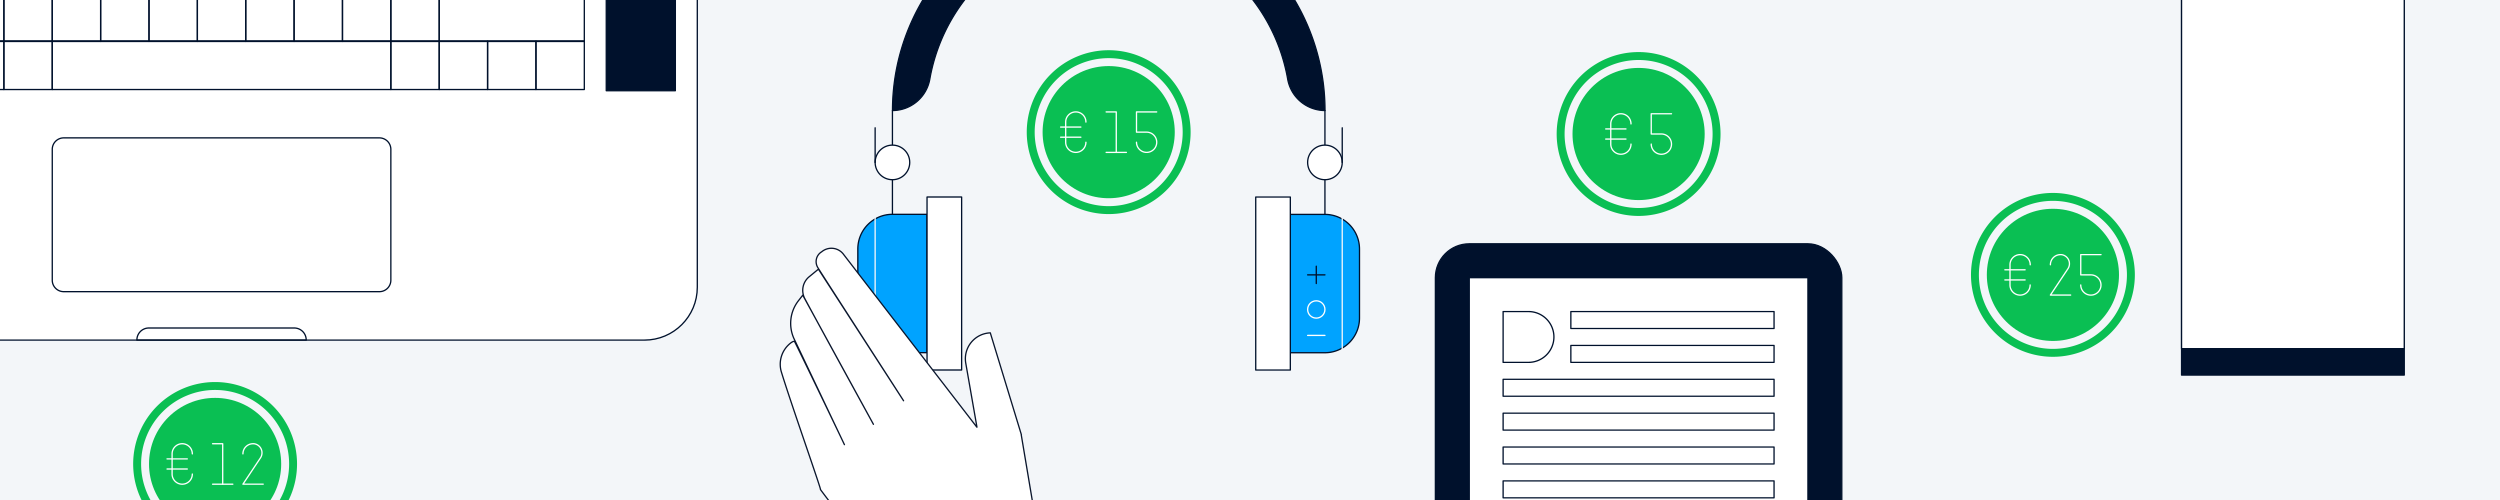 <svg xmlns="http://www.w3.org/2000/svg" xmlns:xlink="http://www.w3.org/1999/xlink" viewBox="0 0 1500 300"><defs><style>.cls-1,.cls-11,.cls-6,.cls-9{fill:none;}.cls-2{clip-path:url(#clip-path);}.cls-3{clip-path:url(#clip-path-2);}.cls-4{fill:#f3f6f9;}.cls-5{fill:#0abf53;}.cls-6{stroke:#fff;}.cls-10,.cls-11,.cls-12,.cls-6,.cls-7,.cls-8,.cls-9{stroke-linecap:round;stroke-linejoin:round;stroke-width:0.79px;}.cls-7{fill:#00a3ff;}.cls-10,.cls-7,.cls-8,.cls-9{stroke:#00112c;}.cls-12,.cls-8{fill:#fff;}.cls-10{fill:#00112c;}.cls-11{stroke:#f3f6f9;}.cls-12{stroke:#09152c;}</style><clipPath id="clip-path"><rect class="cls-1" width="1500" height="300"/></clipPath><clipPath id="clip-path-2"><rect class="cls-1" x="-10.04" y="-428.17" width="1522.37" height="856.33"/></clipPath></defs><g id="Layer_1" data-name="Layer 1"><g class="cls-2"><g class="cls-3"><rect class="cls-4" x="-10.04" y="-428.17" width="1522.37" height="856.33"/><path class="cls-5" d="M1231.75,115.76a49.16,49.16,0,1,0,49.16,49.16A49.16,49.16,0,0,0,1231.75,115.76Zm0,93.57a44.41,44.41,0,1,1,44.41-44.41A44.4,44.4,0,0,1,1231.75,209.33Z"/><circle class="cls-5" cx="1231.75" cy="164.92" r="39.65"/><path class="cls-6" d="M1230.24,158.85a6.07,6.07,0,0,1,6.07-6.07l.49,0a5.48,5.48,0,0,1,3.92,8.53l-10.48,15.73h12.14"/><path class="cls-6" d="M1248.45,171a6.07,6.07,0,1,0,6.07-6.07h-6.07V152.78h12.14"/><path class="cls-6" d="M1218.09,171h0a6.06,6.06,0,0,1-6.07,6.07h0A6.07,6.07,0,0,1,1206,171V158.85a6.07,6.07,0,0,1,6.07-6.07h0a6.07,6.07,0,0,1,6.07,6.07h0"/><line class="cls-6" x1="1202.92" y1="167.96" x2="1215.06" y2="167.96"/><line class="cls-6" x1="1202.92" y1="161.89" x2="1215.06" y2="161.89"/><path class="cls-5" d="M665.21,30.13a49.16,49.16,0,1,0,49.16,49.16A49.16,49.16,0,0,0,665.21,30.13Zm0,93.56a44.4,44.4,0,1,1,44.4-44.4A44.4,44.4,0,0,1,665.21,123.69Z"/><circle class="cls-5" cx="665.21" cy="79.29" r="39.65"/><path class="cls-6" d="M681.9,85.36A6.07,6.07,0,1,0,688,79.29H681.9V67.15H694"/><path class="cls-6" d="M651.55,85.36h0a6.07,6.07,0,0,1-6.07,6.07h0a6.07,6.07,0,0,1-6.07-6.07V73.22a6.07,6.07,0,0,1,6.07-6.07h0a6.07,6.07,0,0,1,6.07,6.07h0"/><line class="cls-6" x1="636.37" y1="82.33" x2="648.51" y2="82.33"/><line class="cls-6" x1="636.37" y1="76.25" x2="648.51" y2="76.25"/><polyline class="cls-6" points="663.69 67.15 669.76 67.15 669.76 91.43"/><line class="cls-6" x1="663.69" y1="91.43" x2="675.83" y2="91.43"/><path class="cls-5" d="M983.16,31.24a49.16,49.16,0,1,0,49.16,49.16A49.16,49.16,0,0,0,983.16,31.24Zm0,93.56a44.4,44.4,0,1,1,44.4-44.4A44.4,44.4,0,0,1,983.16,124.8Z"/><circle class="cls-5" cx="983.16" cy="80.4" r="39.65"/><path class="cls-6" d="M990.74,86.47a6.08,6.08,0,1,0,6.07-6.07h-6.07V68.26h12.15"/><path class="cls-6" d="M978.6,86.47h0a6.07,6.07,0,0,1-6.07,6.07h0a6.07,6.07,0,0,1-6.07-6.07V74.33a6.07,6.07,0,0,1,6.07-6.07h0a6.07,6.07,0,0,1,6.07,6.07h0"/><line class="cls-6" x1="963.43" y1="83.44" x2="975.57" y2="83.44"/><line class="cls-6" x1="963.43" y1="77.37" x2="975.57" y2="77.37"/><path class="cls-5" d="M129.06,229.22a49.16,49.16,0,1,0,49.16,49.16A49.16,49.16,0,0,0,129.06,229.22Zm0,93.56a44.4,44.4,0,1,1,44.41-44.4A44.4,44.4,0,0,1,129.06,322.78Z"/><circle class="cls-5" cx="129.06" cy="278.38" r="39.65"/><path class="cls-6" d="M115.4,284.45h0a6.07,6.07,0,0,1-6.07,6.07h0a6.07,6.07,0,0,1-6.07-6.07V272.31a6.07,6.07,0,0,1,6.07-6.07h0a6.06,6.06,0,0,1,6.07,6.07h0"/><line class="cls-6" x1="100.23" y1="281.41" x2="112.37" y2="281.41"/><line class="cls-6" x1="100.23" y1="275.34" x2="112.37" y2="275.34"/><polyline class="cls-6" points="127.55 266.24 133.62 266.24 133.62 290.52"/><line class="cls-6" x1="127.55" y1="290.52" x2="139.69" y2="290.52"/><path class="cls-6" d="M145.76,272.31a6.07,6.07,0,0,1,6.07-6.07,4.18,4.18,0,0,1,.5,0,5.48,5.48,0,0,1,3.92,8.53l-10.49,15.73H157.9"/><path class="cls-7" d="M535.48,128.59h20.74a0,0,0,0,1,0,0v83a0,0,0,0,1,0,0H535.48a20.78,20.78,0,0,1-20.78-20.78V149.37A20.78,20.78,0,0,1,535.48,128.59Z"/><rect class="cls-8" x="556.22" y="118.21" width="20.76" height="103.8"/><line class="cls-9" x1="535.46" y1="107.83" x2="535.46" y2="128.59"/><path class="cls-7" d="M795,128.59h20.74a0,0,0,0,1,0,0v83a0,0,0,0,1,0,0H795a20.78,20.78,0,0,1-20.78-20.78V149.37A20.78,20.78,0,0,1,795,128.59Z" transform="translate(1589.92 340.23) rotate(-180)"/><rect class="cls-8" x="753.44" y="118.21" width="20.76" height="103.8" transform="translate(1527.64 340.23) rotate(180)"/><circle class="cls-6" cx="789.77" cy="185.68" r="5.19"/><line class="cls-9" x1="789.77" y1="159.73" x2="789.77" y2="170.11"/><line class="cls-9" x1="784.58" y1="164.92" x2="794.96" y2="164.92"/><line class="cls-6" x1="784.58" y1="201.25" x2="794.96" y2="201.25"/><line class="cls-9" x1="794.96" y1="128.59" x2="794.96" y2="107.83"/><path class="cls-10" d="M795,66.32a22.82,22.82,0,0,1-22.41-19,109,109,0,0,0-214.68,0,22.83,22.83,0,0,1-22.41,19,129.75,129.75,0,1,1,259.5,0Z"/><line class="cls-9" x1="794.96" y1="87.08" x2="794.96" y2="66.32"/><line class="cls-9" x1="535.46" y1="87.08" x2="535.46" y2="66.32"/><circle class="cls-8" cx="794.96" cy="97.45" r="10.38"/><line class="cls-9" x1="805.34" y1="97.45" x2="805.34" y2="76.69"/><circle class="cls-8" cx="535.46" cy="97.45" r="10.38"/><line class="cls-9" x1="525.08" y1="97.45" x2="525.08" y2="76.69"/><line class="cls-11" x1="525.08" y1="128.59" x2="525.08" y2="211.63"/><line class="cls-11" x1="805.34" y1="128.59" x2="805.34" y2="211.63"/><rect class="cls-10" x="1308.93" y="-60.4" width="133.63" height="285.44"/><rect class="cls-8" x="1308.93" y="-44.54" width="133.63" height="253.73"/><rect class="cls-8" x="-152.51" y="-151.08" width="570.89" height="355.14" rx="31.72"/><rect class="cls-10" x="363.75" y="-105.01" width="41.46" height="159.44"/><path class="cls-9" d="M89.31,196.8h87.24a7.17,7.17,0,0,1,7.17,7.17v.09a0,0,0,0,1,0,0H82.14a0,0,0,0,1,0,0V204A7.17,7.17,0,0,1,89.31,196.8Z"/><polygon class="cls-9" points="-26.69 -4.15 -55.71 -4.15 -84.73 -4.15 -84.73 24.87 -55.71 24.87 -26.69 24.87 2.33 24.87 2.33 -4.15 -26.69 -4.15"/><rect class="cls-9" x="2.33" y="-4.15" width="29.02" height="29.02"/><rect class="cls-9" x="31.36" y="-4.15" width="29.02" height="29.02"/><rect class="cls-9" x="60.38" y="-4.15" width="29.02" height="29.02"/><rect class="cls-9" x="89.4" y="-4.15" width="29.02" height="29.02"/><rect class="cls-9" x="118.42" y="-4.15" width="29.02" height="29.02"/><rect class="cls-9" x="147.44" y="-4.15" width="29.02" height="29.02"/><rect class="cls-9" x="176.46" y="-4.15" width="29.02" height="29.02"/><rect class="cls-9" x="205.48" y="-4.15" width="29.02" height="29.02"/><rect class="cls-9" x="234.51" y="-4.15" width="29.02" height="29.02"/><polygon class="cls-9" points="321.57 -4.15 292.55 -4.15 263.53 -4.15 263.53 24.87 292.55 24.87 292.55 24.87 321.57 24.87 350.59 24.87 350.59 -4.15 321.57 -4.15"/><line class="cls-9" x1="-84.73" y1="24.69" x2="350.59" y2="24.69"/><rect class="cls-9" x="-26.69" y="24.69" width="29.02" height="29.02"/><rect class="cls-9" x="2.33" y="24.69" width="29.02" height="29.02"/><polygon class="cls-9" points="205.49 24.69 176.46 24.69 147.44 24.69 118.42 24.69 89.4 24.69 60.38 24.69 31.36 24.69 31.36 53.71 60.38 53.71 89.4 53.71 118.42 53.71 147.44 53.71 176.46 53.71 205.49 53.71 234.51 53.71 234.51 24.69 205.49 24.69"/><path class="cls-9" d="M205.48,82.73H38.24a6.89,6.89,0,0,0-6.88,6.89v78.53A6.88,6.88,0,0,0,38.24,175H227.62a6.88,6.88,0,0,0,6.89-6.88V89.62a6.89,6.89,0,0,0-6.89-6.89Z"/><rect class="cls-9" x="234.51" y="24.69" width="29.02" height="29.02"/><rect class="cls-9" x="263.53" y="24.69" width="29.02" height="29.02"/><rect class="cls-9" x="292.55" y="24.69" width="29.02" height="29.02"/><rect class="cls-9" x="321.57" y="24.69" width="29.02" height="29.02"/><path class="cls-12" d="M807.18,592.91l-179.13-241-15.31-91.06.09,0-18.65-61.13h0A15.55,15.55,0,0,0,579.47,218l6.7,38.28h-.07L506.22,152.75A9.08,9.08,0,0,0,493,151.09a6.84,6.84,0,0,0-2.37,9.35c2.65,4.37,46.57,72.24,51.5,80l-51.08-78.94L485.57,166a10.56,10.56,0,0,0-2.67,13.21c10.94,20.4,40.89,74.87,41.15,75.36l-42.39-77.46L479,180.52a22.12,22.12,0,0,0-2.63,22.61l30.28,63.65c-2.81-6-29.52-61.48-29.91-61.83s-1.25.05-2.33.86a16.11,16.11,0,0,0-5.49,17.69c5.8,18.92,24.2,71.09,23.35,70.2-1.11-1.15,73.75,97.18,73.75,97.18L736.41,642.76"/><rect class="cls-10" x="861.23" y="146.29" width="243.85" height="345.45" rx="20.32"/><rect class="cls-8" x="881.55" y="166.61" width="203.21" height="284.49"/><rect class="cls-9" x="942.51" y="186.94" width="121.92" height="10.16"/><rect class="cls-9" x="942.51" y="207.26" width="121.92" height="10.16"/><rect class="cls-9" x="901.87" y="227.58" width="162.56" height="10.16"/><rect class="cls-9" x="901.87" y="247.9" width="162.56" height="10.16"/><rect class="cls-9" x="901.87" y="268.22" width="162.56" height="10.16"/><rect class="cls-9" x="901.87" y="288.54" width="162.56" height="10.16"/><path class="cls-9" d="M901.87,186.94h15.24a15.24,15.24,0,0,1,15.24,15.24v0a15.24,15.24,0,0,1-15.24,15.24H901.87a0,0,0,0,1,0,0V186.94a0,0,0,0,1,0,0Z"/></g></g></g></svg>